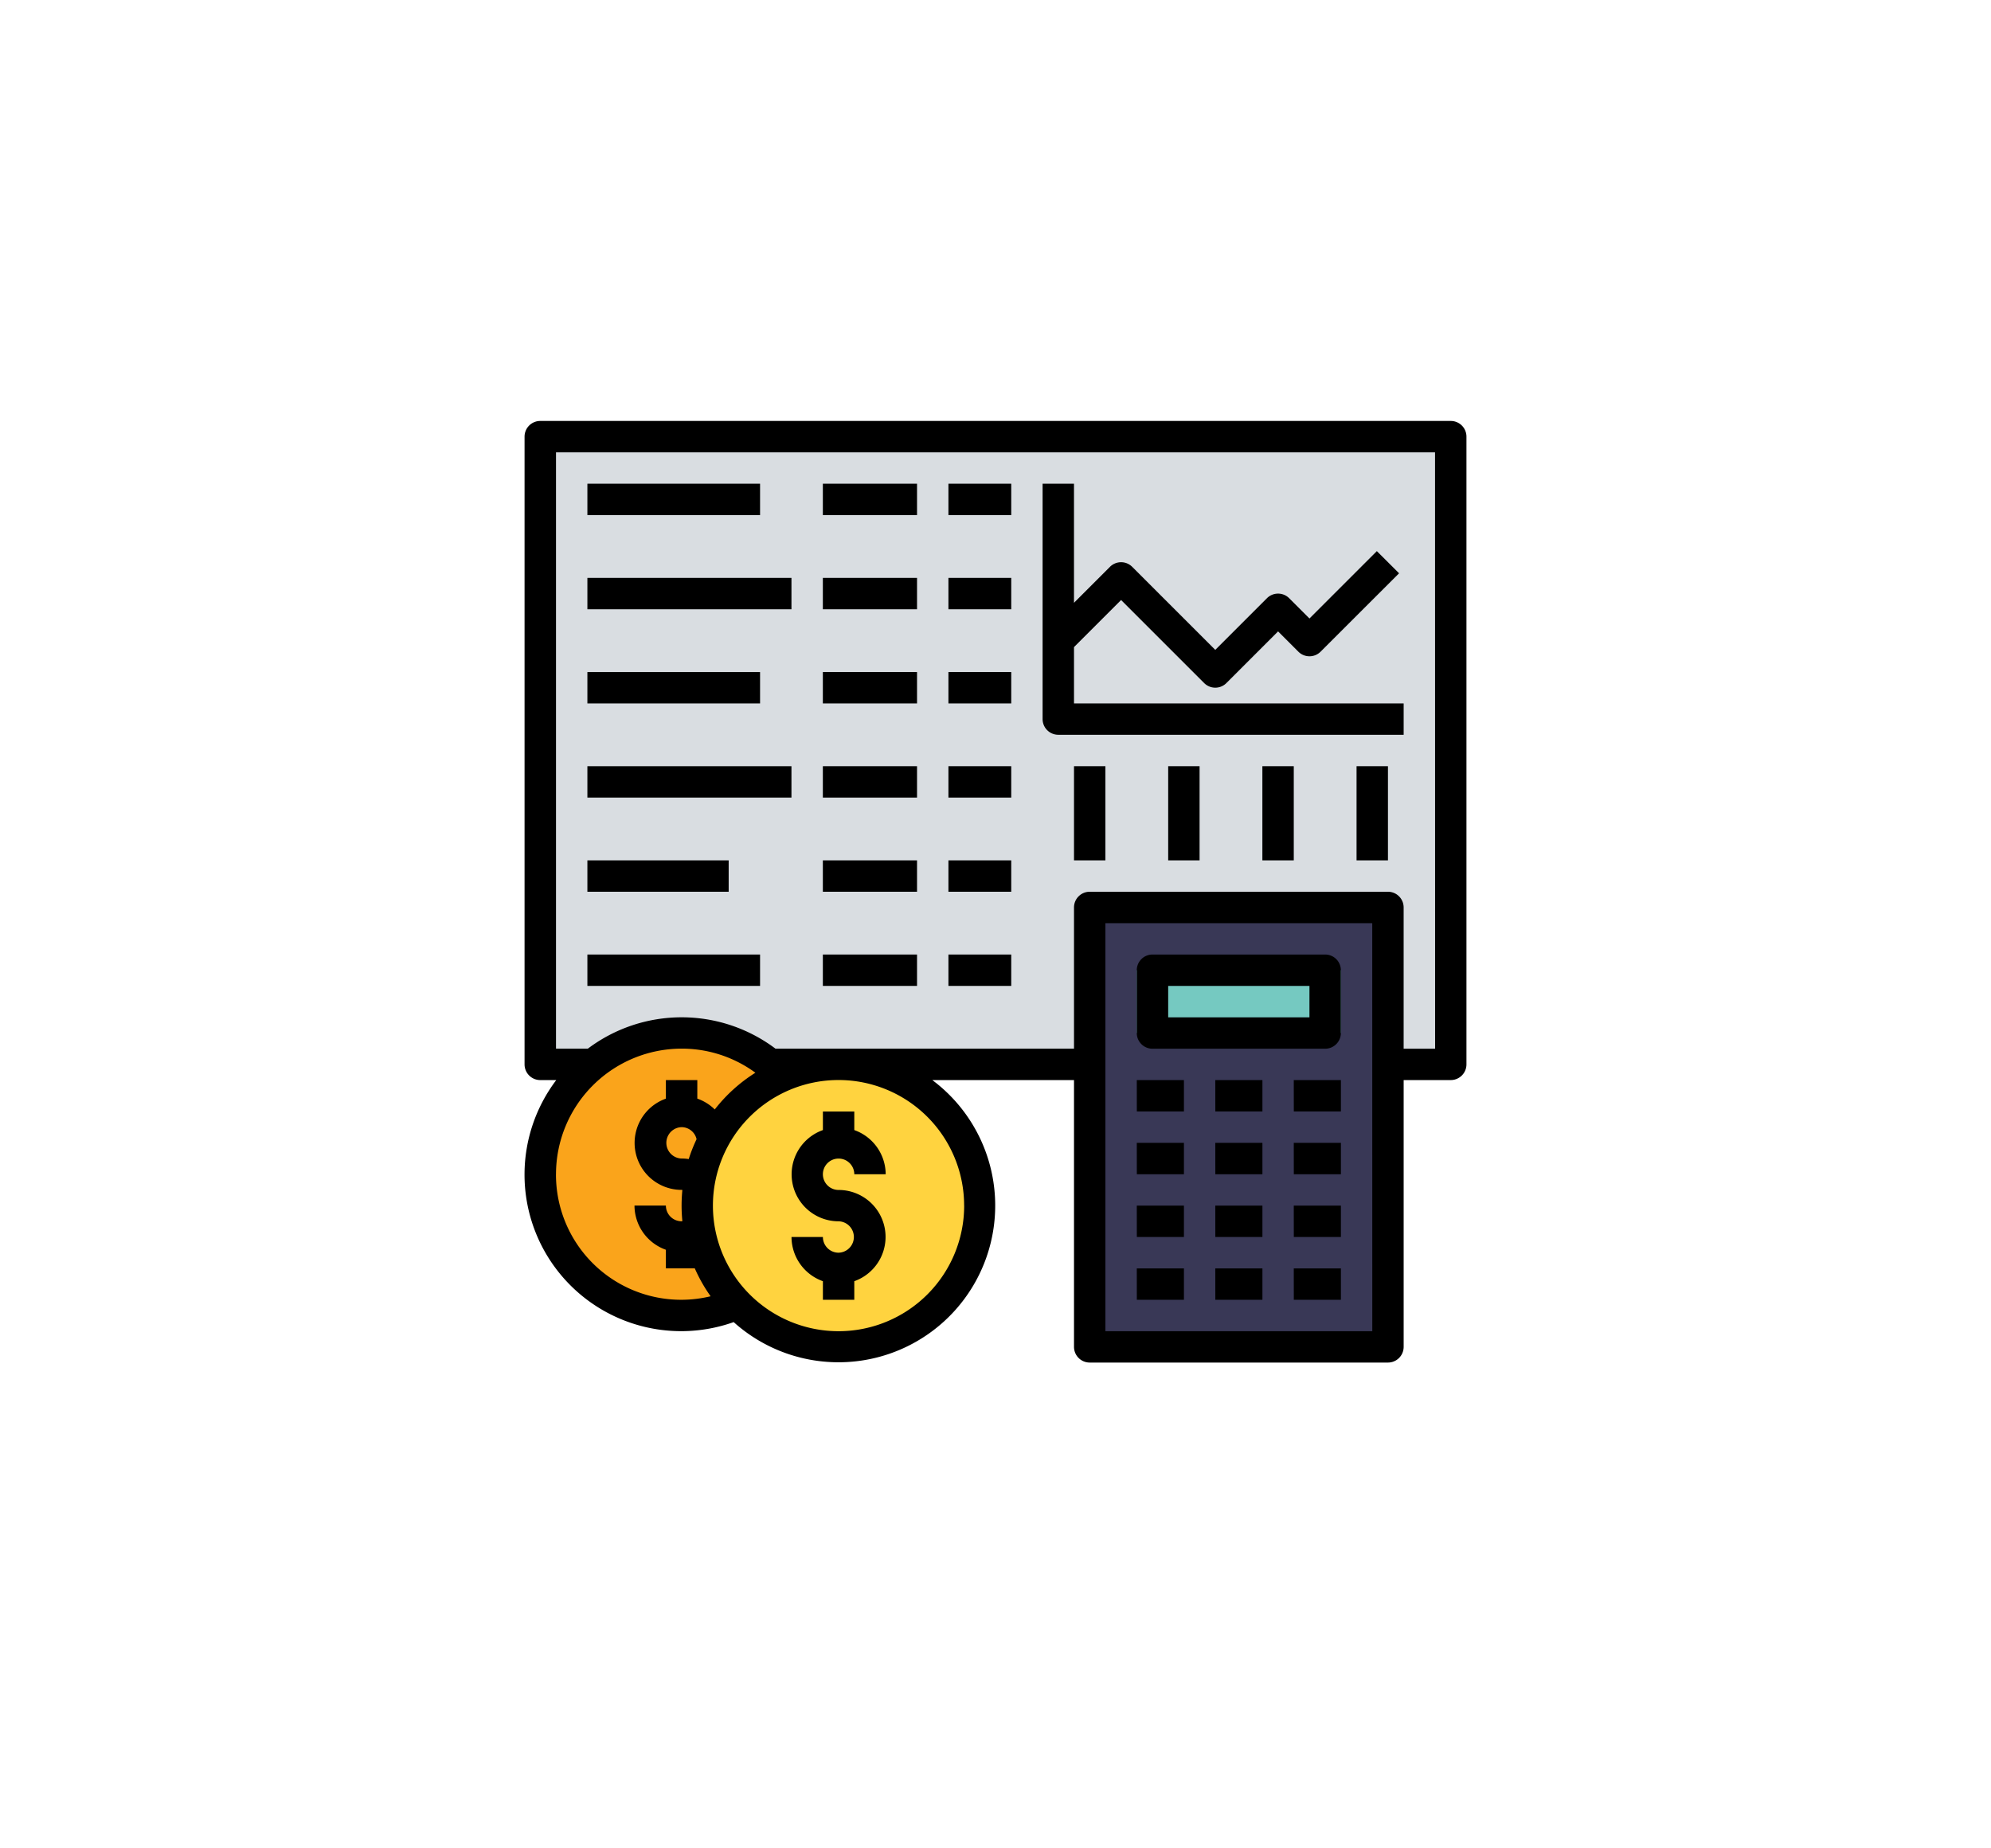 <svg xmlns="http://www.w3.org/2000/svg" xmlns:xlink="http://www.w3.org/1999/xlink" width="168" height="156" viewBox="0 0 168 156"><defs><filter id="a" x="0" y="0" width="168" height="156" filterUnits="userSpaceOnUse"><feOffset dy="3" input="SourceAlpha"/><feGaussianBlur stdDeviation="3" result="b"/><feFlood flood-opacity="0.161"/><feComposite operator="in" in2="b"/><feComposite in="SourceGraphic"/></filter></defs><g transform="translate(5691 9725)"><g transform="translate(-6014.305 -14056.382)"><g transform="matrix(1, 0, 0, 1, 323.3, 4331.38)" filter="url(#a)"><rect width="150" height="138" rx="17" transform="translate(9 6)" fill="#fff"/></g><g transform="translate(367.567 4366.899)"><path d="M8.022,8.011H84.845V60.992H8.022Z" transform="translate(-6.694 -6.675)" fill="#d9dde1"/><path d="M288.022,248.011h25.166V285.1H288.022Z" transform="translate(-240.335 -206.94)" fill="#393856"/><path d="M312.022,280.011h17.219v5.3H312.022Z" transform="translate(-260.362 -233.642)" fill="#75c9c1"/><circle cx="11.921" cy="11.921" r="11.921" transform="translate(1.328 51.667)" fill="#faa41b"/><circle cx="11.921" cy="11.921" r="11.921" transform="translate(14.574 54.317)" fill="#ffd33f"/><path d="M327.916,272.011h-14.57a1.325,1.325,0,0,0-1.325,1.325v5.3a1.325,1.325,0,0,0,1.325,1.325h14.57a1.325,1.325,0,0,0,1.325-1.325v-5.3A1.325,1.325,0,0,0,327.916,272.011Zm-1.325,5.3H314.671V274.66h11.921Z" transform="translate(-260.362 -226.966)"/><path d="M312.022,368.011H316v2.649h-3.974Z" transform="translate(-260.362 -307.072)"/><path d="M352.022,368.011H356v2.649h-3.974Z" transform="translate(-293.739 -307.072)"/><path d="M392.022,368.011H396v2.649h-3.974Z" transform="translate(-327.116 -307.072)"/><path d="M312.022,400.011H316v2.649h-3.974Z" transform="translate(-260.362 -333.774)"/><path d="M352.022,400.011H356v2.649h-3.974Z" transform="translate(-293.739 -333.774)"/><path d="M392.022,400.011H396v2.649h-3.974Z" transform="translate(-327.116 -333.774)"/><path d="M312.022,432.011H316v2.649h-3.974Z" transform="translate(-260.362 -360.476)"/><path d="M352.022,432.011H356v2.649h-3.974Z" transform="translate(-293.739 -360.476)"/><path d="M392.022,432.011H396v2.649h-3.974Z" transform="translate(-327.116 -360.476)"/><path d="M312.022,336.011H316v2.649h-3.974Z" transform="translate(-260.362 -280.37)"/><path d="M352.022,336.011H356v2.649h-3.974Z" transform="translate(-293.739 -280.37)"/><path d="M392.022,336.011H396v2.649h-3.974Z" transform="translate(-327.116 -280.37)"/><path d="M78.151.011H1.328A1.325,1.325,0,0,0,0,1.336V54.317a1.325,1.325,0,0,0,1.325,1.325h1.35A13.216,13.216,0,0,0,17.645,76.068,13.225,13.225,0,0,0,35.331,56.4q-.445-.4-.924-.758H46.362V78.158a1.325,1.325,0,0,0,1.325,1.325H72.853a1.325,1.325,0,0,0,1.325-1.325V55.641h3.974a1.325,1.325,0,0,0,1.325-1.325V1.336A1.324,1.324,0,0,0,78.151.011ZM2.653,63.588a10.608,10.608,0,0,1,10.6-10.6,10.5,10.5,0,0,1,6.225,2.033,13.332,13.332,0,0,0-3.429,3.1,3.957,3.957,0,0,0-1.472-.914V55.641H11.925v1.568a3.964,3.964,0,0,0,1.325,7.7c.023,0,.044.009.066.009-.042.433-.066.872-.066,1.315s.024.882.066,1.314c-.023,0-.044.011-.066.011a1.325,1.325,0,0,1-1.325-1.325H9.276a3.974,3.974,0,0,0,2.649,3.73v1.568h2.438A13.236,13.236,0,0,0,15.7,73.888a10.563,10.563,0,0,1-13.049-10.3Zm10.6-3.974a1.307,1.307,0,0,1,1.262,1.017,13.077,13.077,0,0,0-.662,1.677,3.851,3.851,0,0,0-.6-.045,1.325,1.325,0,0,1,0-2.649Zm23.841,6.623a10.6,10.6,0,1,1-10.6-10.6A10.6,10.6,0,0,1,37.091,66.237Zm34.438,10.6H49.011V42.4H71.528Zm5.3-23.841H74.177V41.071a1.325,1.325,0,0,0-1.325-1.325H47.687a1.325,1.325,0,0,0-1.325,1.325V52.992H21.175a13.162,13.162,0,0,0-15.839,0H2.653V2.66H76.826Z" transform="translate(0 0)"/><path d="M265.347,53.2h29.14V50.554H266.671V45.8l3.974-3.974,7.011,7.011a1.325,1.325,0,0,0,1.873,0l4.362-4.362,1.713,1.713a1.325,1.325,0,0,0,1.873,0L294.1,39.57,292.225,37.7l-5.686,5.686-1.713-1.713a1.325,1.325,0,0,0-1.873,0l-4.362,4.362-7.011-7.011a1.325,1.325,0,0,0-1.873,0l-3.037,3.037V32.011h-2.649V51.879A1.325,1.325,0,0,0,265.347,53.2Z" transform="translate(-220.309 -26.702)"/><path d="M32.022,32.011h14.57V34.66H32.022Z" transform="translate(-26.72 -26.702)"/><path d="M152.022,32.011h7.947V34.66h-7.947Z" transform="translate(-126.852 -26.702)"/><path d="M216.022,32.011h5.3V34.66h-5.3Z" transform="translate(-180.256 -26.702)"/><path d="M32.022,80.011H49.241V82.66H32.022Z" transform="translate(-26.72 -66.755)"/><path d="M152.022,80.011h7.947V82.66h-7.947Z" transform="translate(-126.852 -66.755)"/><path d="M216.022,80.011h5.3V82.66h-5.3Z" transform="translate(-180.256 -66.755)"/><path d="M32.022,128.011h14.57v2.649H32.022Z" transform="translate(-26.72 -106.808)"/><path d="M152.022,128.011h7.947v2.649h-7.947Z" transform="translate(-126.852 -106.808)"/><path d="M216.022,128.011h5.3v2.649h-5.3Z" transform="translate(-180.256 -106.808)"/><path d="M280.022,176.011h2.649v7.947h-2.649Z" transform="translate(-233.66 -146.86)"/><path d="M376.022,176.011h2.649v7.947h-2.649Z" transform="translate(-313.765 -146.86)"/><path d="M328.022,176.011h2.649v7.947h-2.649Z" transform="translate(-273.713 -146.86)"/><path d="M32.022,176.011H49.241v2.649H32.022Z" transform="translate(-26.72 -146.86)"/><path d="M152.022,176.011h7.947v2.649h-7.947Z" transform="translate(-126.852 -146.86)"/><path d="M216.022,176.011h5.3v2.649h-5.3Z" transform="translate(-180.256 -146.86)"/><path d="M32.022,272.011h14.57v2.649H32.022Z" transform="translate(-26.72 -226.966)"/><path d="M152.022,272.011h7.947v2.649h-7.947Z" transform="translate(-126.852 -226.966)"/><path d="M216.022,272.011h5.3v2.649h-5.3Z" transform="translate(-180.256 -226.966)"/><path d="M32.022,224.011H43.943v2.649H32.022Z" transform="translate(-26.72 -186.913)"/><path d="M152.022,224.011h7.947v2.649h-7.947Z" transform="translate(-126.852 -186.913)"/><path d="M216.022,224.011h5.3v2.649h-5.3Z" transform="translate(-180.256 -186.913)"/><path d="M424.022,176.011h2.649v7.947h-2.649Z" transform="translate(-353.818 -146.86)"/><path d="M140,363.932a1.325,1.325,0,0,1-1.325-1.325h-2.649a3.974,3.974,0,0,0,2.649,3.73v1.568h2.649v-1.568a3.964,3.964,0,0,0-1.325-7.7,1.325,1.325,0,1,1,1.325-1.325h2.649a3.974,3.974,0,0,0-2.649-3.73v-1.568h-2.649v1.568a3.964,3.964,0,0,0,1.325,7.7,1.325,1.325,0,0,1,0,2.649Z" transform="translate(-113.501 -293.721)"/></g></g></g></svg>